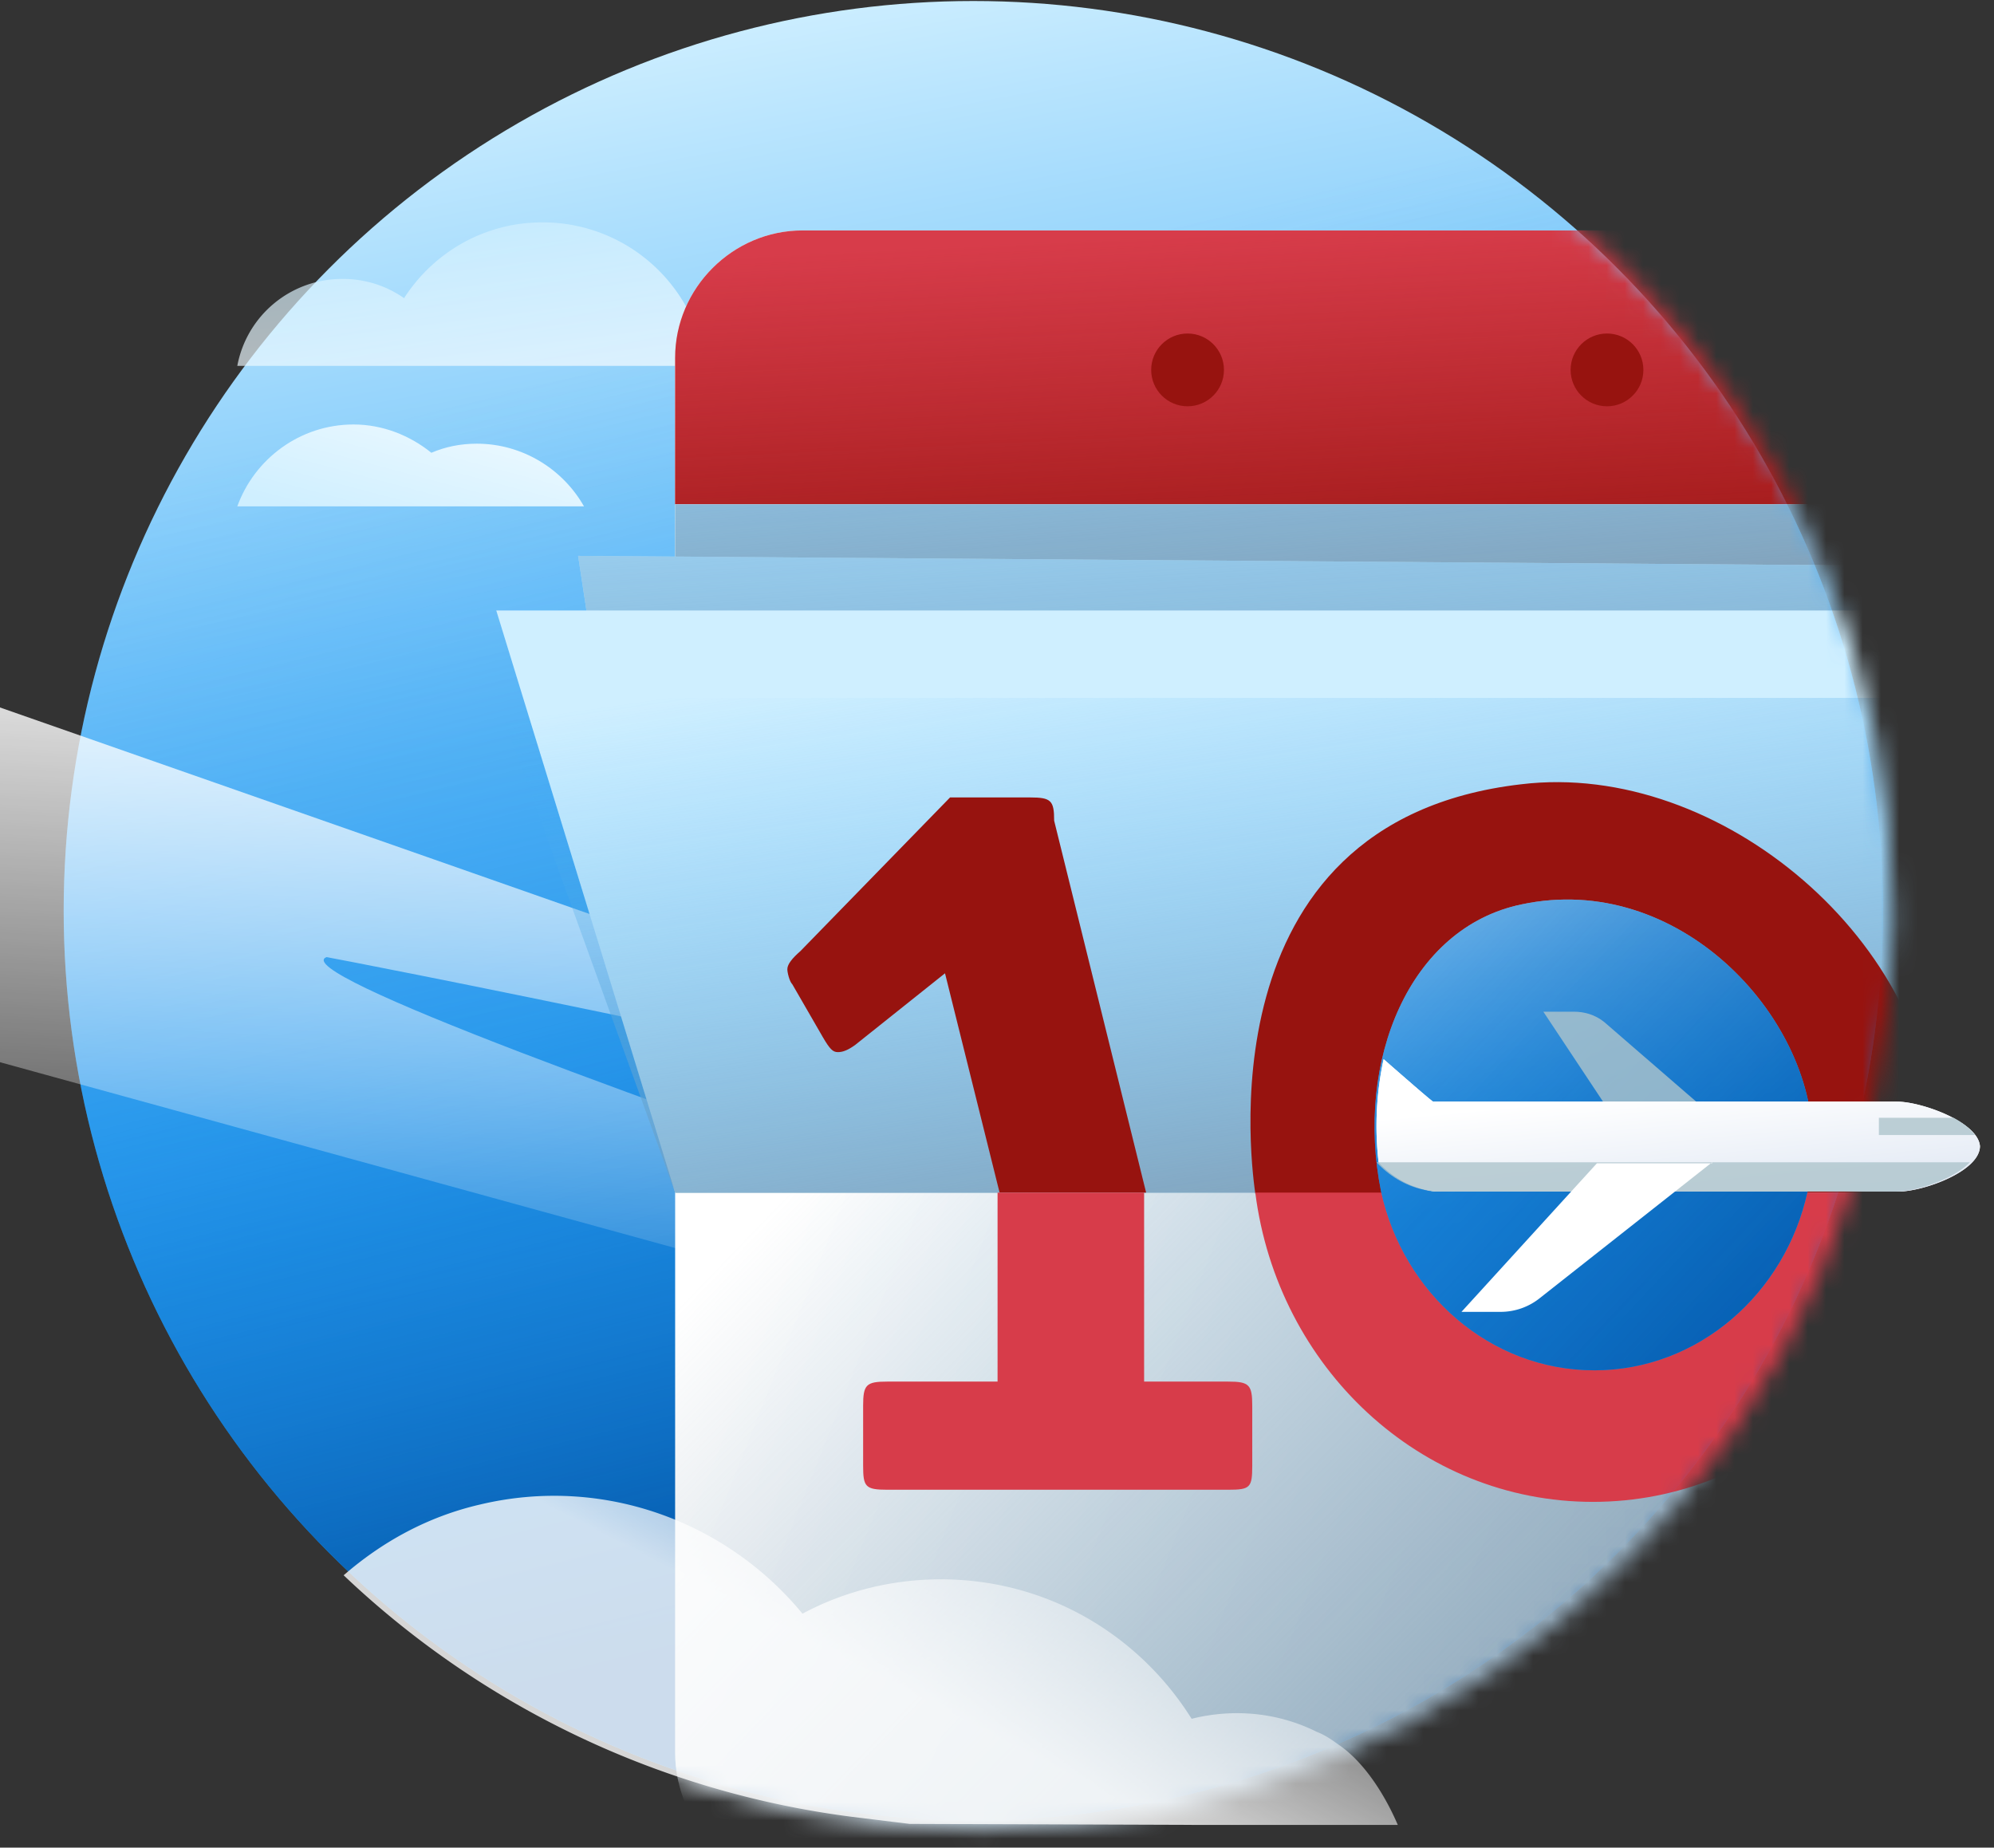 <svg xmlns="http://www.w3.org/2000/svg" xmlns:xlink="http://www.w3.org/1999/xlink" width="109" height="101"><rect width="100%" height="100%" fill="#333333" stroke="none"/><defs><linearGradient id="a" x1="40.351%" x2="64.323%" y1="-.944%" y2="125.458%"><stop offset="0%" stop-color="#CFEFFF"/><stop offset="16.36%" stop-color="#8DD0FB"/><stop offset="31.79%" stop-color="#55B6F8"/><stop offset="43.22%" stop-color="#33A6F6"/><stop offset="49.39%" stop-color="#26A0F5"/><stop offset="54.61%" stop-color="#259FF5"/><stop offset="99.88%" stop-color="#2196F3"/></linearGradient><linearGradient id="b" x1="42.956%" x2="26.17%" y1="88.434%" y2="20.617%"><stop offset="0%" stop-color="#0052A3"/><stop offset="50.033%" stop-color="#1780DA" stop-opacity=".356"/><stop offset="100%" stop-color="#2196F3" stop-opacity="0"/></linearGradient><linearGradient id="c" x1="55.973%" x2="46.538%" y1="-10.696%" y2="79.967%"><stop offset=".185%" stop-color="#FFF"/><stop offset="100%" stop-color="#FFF" stop-opacity="0"/></linearGradient><linearGradient id="d" x1="61.561%" x2="6.591%" y1="108.511%" y2="15.02%"><stop offset="0%" stop-color="#FFF"/><stop offset="100%" stop-color="#CFEFFF"/></linearGradient><linearGradient id="e" x1="149.898%" x2="12.451%" y1="-25.775%" y2="96.568%"><stop offset="0%" stop-color="#FFF"/><stop offset="100%" stop-color="#CFEFFF"/></linearGradient><circle id="f" cx="50.166" cy="50.055" r="50"/><linearGradient id="h" x1="18.543%" x2="88.467%" y1="36.306%" y2="66.667%"><stop offset="0%" stop-color="#FFF"/><stop offset="100%" stop-color="#CFEFFF"/></linearGradient><linearGradient id="i" x1="83.846%" x2="34.035%" y1="85.764%" y2="33.068%"><stop offset=".371%" stop-color="#8199AD"/><stop offset="99.75%" stop-color="#8199AD" stop-opacity="0"/></linearGradient><linearGradient id="j" x1="28.035%" x2="78.354%" y1="1.129%" y2="133.027%"><stop offset="0%" stop-color="#FFF"/><stop offset="100%" stop-color="#CFEFFF"/></linearGradient><linearGradient id="k" x1="69.464%" x2="34.882%" y1="138.71%" y2="1.51%"><stop offset="0%" stop-color="#97130F"/><stop offset="100%" stop-color="#97130F" stop-opacity="0"/></linearGradient><linearGradient id="l" x1="41.571%" x2="24.463%" y1="24.396%" y2="-70.61%"><stop offset=".773%" stop-color="#8199AD"/><stop offset="64.27%" stop-color="#54A9E3" stop-opacity=".36"/><stop offset="100%" stop-color="#3FB0FC" stop-opacity="0"/></linearGradient><linearGradient id="m" x1="48.755%" x2="32.708%" y1="46.74%" y2="-55.242%"><stop offset=".773%" stop-color="#8199AD"/><stop offset="64.27%" stop-color="#54A9E3" stop-opacity=".36"/><stop offset="100%" stop-color="#3FB0FC" stop-opacity="0"/></linearGradient><linearGradient id="n" x1="75.806%" x2="19.225%" y1="100.462%" y2="-5.799%"><stop offset=".773%" stop-color="#8199AD"/><stop offset="64.27%" stop-color="#54A9E3" stop-opacity=".36"/><stop offset="100%" stop-color="#3FB0FC" stop-opacity="0"/></linearGradient><linearGradient id="o" x1="39.267%" x2="65.297%" y1="-2.119%" y2="125.591%"><stop offset="0%" stop-color="#CFEFFF"/><stop offset="16.36%" stop-color="#8DD0FB"/><stop offset="31.79%" stop-color="#55B6F8"/><stop offset="43.22%" stop-color="#33A6F6"/><stop offset="49.39%" stop-color="#26A0F5"/><stop offset="54.61%" stop-color="#259FF5"/><stop offset="99.88%" stop-color="#2196F3"/></linearGradient><linearGradient id="p" x1="107.035%" x2="-78.779%" y1="109.773%" y2="-79.642%"><stop offset="0%" stop-color="#0052A3"/><stop offset="64.39%" stop-color="#1780DA" stop-opacity=".356"/><stop offset="100%" stop-color="#2196F3" stop-opacity="0"/></linearGradient><linearGradient id="q" x1="33.45%" x2="83.531%" y1="30.548%" y2="146.153%"><stop offset="0%" stop-color="#FFF"/><stop offset="100%" stop-color="#D2DDEE"/></linearGradient><linearGradient id="r" x1="29.198%" x2="66.599%" y1="24.363%" y2="0%"><stop offset="0%" stop-color="#FFF"/><stop offset="100%" stop-color="#FFF" stop-opacity=".3"/></linearGradient></defs><g fill="none" fill-rule="evenodd"><g fill-rule="nonzero" transform="translate(3.315)"><circle cx="49.89" cy="49.779" r="49.724" fill="url(#a)"/><circle cx="49.89" cy="49.779" r="49.724" fill="url(#b)"/></g><path fill="url(#c)" fill-rule="nonzero" d="M0 38.674s75.36 26.354 73.204 25.801C48.287 58.177 17.956 52.32 17.845 52.32 13.702 54.033 96.74 80.94 96.74 80.94l-2.596 3.038L0 58.066V38.674z"/><path fill="#7BCAFF" fill-rule="nonzero" d="M88.674 23.057a6.48 6.48 0 0 0-4.972-6.298c-2.487-.608-4.973.331-6.52 2.21-.828-.442-1.768-.719-2.762-.719-2.155 0-4.033 1.105-5.083 2.818-.829-.221-1.713-.166-2.541.276-.774.387-1.271.995-1.603 1.713h23.481z" opacity=".8"/><path fill="url(#d)" fill-rule="nonzero" d="M49.492 20.055c-1.602-2.32-4.31-3.867-7.348-3.867a8.985 8.985 0 0 0-4.365 1.105 8.972 8.972 0 0 0-8.122-5.138c-3.204 0-5.966 1.657-7.569 4.143a5.811 5.811 0 0 0-3.37-1.05A5.822 5.822 0 0 0 12.972 20h36.52v.055z" opacity=".68"/><path fill="url(#e)" fill-rule="nonzero" d="M31.923 27.68c-1.16-2.045-3.37-3.426-5.857-3.426-.884 0-1.712.166-2.486.497-1.16-.939-2.652-1.547-4.254-1.547-2.928 0-5.414 1.879-6.354 4.476h18.95z"/><g transform="translate(3.315)"><mask id="g" fill="#fff"><use xlink:href="#f"/></mask><g mask="url(#g)"><g transform="translate(23.757 12.155)" fill-rule="nonzero"><path fill="url(#h)" d="M74.64 90.884H7.68c-3.978 0-7.238-3.26-7.238-7.238V7.735C.442 3.757 3.702.497 7.68.497h66.96c3.979 0 7.238 3.26 7.238 7.238v75.911c0 3.978-3.26 7.238-7.237 7.238z" transform="translate(9.392)"/><path fill="url(#i)" d="M74.64 90.884H7.68c-3.978 0-7.238-3.26-7.238-7.238V7.735C.442 3.757 3.702.497 7.68.497h66.96c3.979 0 7.238 3.26 7.238 7.238v75.911c0 3.978-3.26 7.238-7.237 7.238z" transform="translate(9.392)"/><path fill="url(#j)" d="M81.878 15.414v-8.01c0-3.813-3.149-6.962-6.96-6.962H7.402C3.591.442.442 3.592.442 7.403v8.011h81.436z" transform="translate(9.392)"/><path fill="#D73C4A" d="M91.27 15.414v-8.01c0-3.813-3.149-6.962-6.96-6.962H16.794c-3.812 0-6.961 3.15-6.961 6.961v8.011H91.27z"/><path fill="url(#k)" d="M81.878 15.414v-8.01c0-3.813-3.149-6.962-6.96-6.962H7.402C3.591.442.442 3.592.442 7.403v8.011h81.436z" transform="translate(9.392)"/><path fill="#CFEFFF" d="M100.11 53.039H9.834V15.414h83.37z"/><path fill="url(#l)" d="M90.718 38.122H.442V.497h83.37z" transform="translate(9.392 14.917)"/><g><path fill="#CFEFFF" d="M100.111 53.039H9.834L4.53 18.232l89.117.663z"/><path fill="url(#m)" d="M95.691 34.807H5.414L.11 0l89.117.663z" transform="translate(4.42 18.232)"/></g><g><path fill="#CFEFFF" d="M99.834 53.038h-90L.055 21.215h87.846z"/><path fill="url(#n)" d="M99.834 32.044h-90L.055 5h87.846z" transform="translate(0 20.994)"/></g><path fill="#97130F" d="M30.552 32.707c0-1.105-.165-1.27-1.325-1.27h-4.365l-8.177 8.397c-.442.387-.718.718-.718.995 0 .165.11.663.276.828l1.658 2.873c.386.663.552.83.828.83.277 0 .553-.111.94-.388l4.917-3.922 2.983 11.989h8.011l-5.028-20.332zm25.802 4.973c8.066-1.713 15.47 5.745 15.359 12.541 0 .94-.221 1.934-.387 2.818h7.182c.11-.884.221-1.824.221-2.708 0-10.828-11.712-20.939-22.652-19.613-17.68 2.044-14.64 21.492-14.53 22.376h7.127c-1.492-7.238 1.547-14.144 7.68-15.414z"/><path fill="#D73C4A" d="M21.436 63.37c-1.16 0-1.326.166-1.326 1.326v3.26c0 1.16.111 1.326 1.326 1.326h18.62c1.215 0 1.325-.11 1.325-1.326v-3.26c0-1.16-.166-1.326-1.326-1.326H35.47V53.04h-8.011V63.37h-6.023zM60 69.945c9.448 0 17.238-7.348 18.508-16.906h-7.182c-1.16 5.58-5.635 9.392-11.326 9.392-5.69 0-10.166-3.812-11.326-9.392h-7.127C42.762 62.597 50.552 69.945 60 69.945z"/><circle cx="37.845" cy="8.066" r="1.989" fill="#97130F"/><circle cx="60.773" cy="8.066" r="1.989" fill="#97130F"/><g><path fill="url(#o)" d="M12.013 25.736c-5.69 0-10.442-4.2-11.657-9.78C-1.081 8.83 1.903 1.537 8.036.267c8.563-1.823 15.911 6.077 15.911 12.983 0 .94-.11 1.824-.276 2.708-1.216 5.58-5.967 9.779-11.658 9.779z" transform="translate(48.066 37.017)"/><path fill="url(#p)" d="M12.013 25.736c-5.69 0-10.442-4.2-11.657-9.78C-1.081 8.83 1.903 1.537 8.036.267c8.563-1.823 15.911 6.077 15.911 12.983 0 .94-.11 1.824-.276 2.708-1.216 5.58-5.967 9.779-11.658 9.779z" transform="translate(48.066 37.017)"/></g></g></g></g><g fill-rule="nonzero"><path fill="#AEC4CC" d="M94.254 61.547l-6.575-5.69c-.497-.387-1.05-.553-1.657-.553h-1.657l4.143 6.243h5.746z" opacity=".8"/><path fill="#FFF" d="M103.702 60.221H78.343c-.056 0-1.824-1.547-2.708-2.32a17.28 17.28 0 0 0-.276 5.635c.663.719 1.547 1.271 2.541 1.492.221.055.498.11.719.11h25.138c1.381 0 4.475-1.104 4.475-2.486-.11-1.326-3.204-2.43-4.53-2.43z"/><path fill="url(#q)" d="M28.564 2.762H3.205c-.056 0-1.824-1.547-2.708-2.32a17.28 17.28 0 0 0-.276 5.635c.663.719 1.547 1.271 2.541 1.492.221.055.498.11.719.11h25.138c1.381 0 4.475-1.104 4.475-2.486-.11-1.326-3.204-2.43-4.53-2.43z" transform="translate(75.138 57.459)"/><path fill="#AEC4CC" d="M75.248 63.536c.663.718 1.547 1.27 2.542 1.492.22.055.497.11.718.11h25.138c1.05 0 3.15-.663 4.033-1.602H75.25z" opacity=".8"/><path fill="#FFF" d="M93.591 63.536l-9.392 7.404a3.432 3.432 0 0 1-2.155.773H79.89l7.404-8.121h6.298v-.056z"/><path fill="#AEC4CC" d="M102.652 62.045h5.304c-.221-.332-.663-.663-1.16-.94h-4.089v.94h-.055z" opacity=".8"/></g><path fill="url(#r)" fill-rule="nonzero" d="M73.204 95.394c-.386-.276-.773-.552-1.215-.718-2.21-1.105-4.64-1.27-6.85-.718-2.874-4.586-7.901-7.624-13.703-7.624-2.707 0-5.303.663-7.569 1.878-4.143-5.027-10.884-7.569-17.624-5.967-2.873.663-5.359 2.045-7.458 3.868a49.477 49.477 0 0 0 27.79 13.204l3.149.387 15.635.055h11.05c-.663-1.547-1.768-3.37-3.205-4.365z" opacity=".8"/></g></svg>